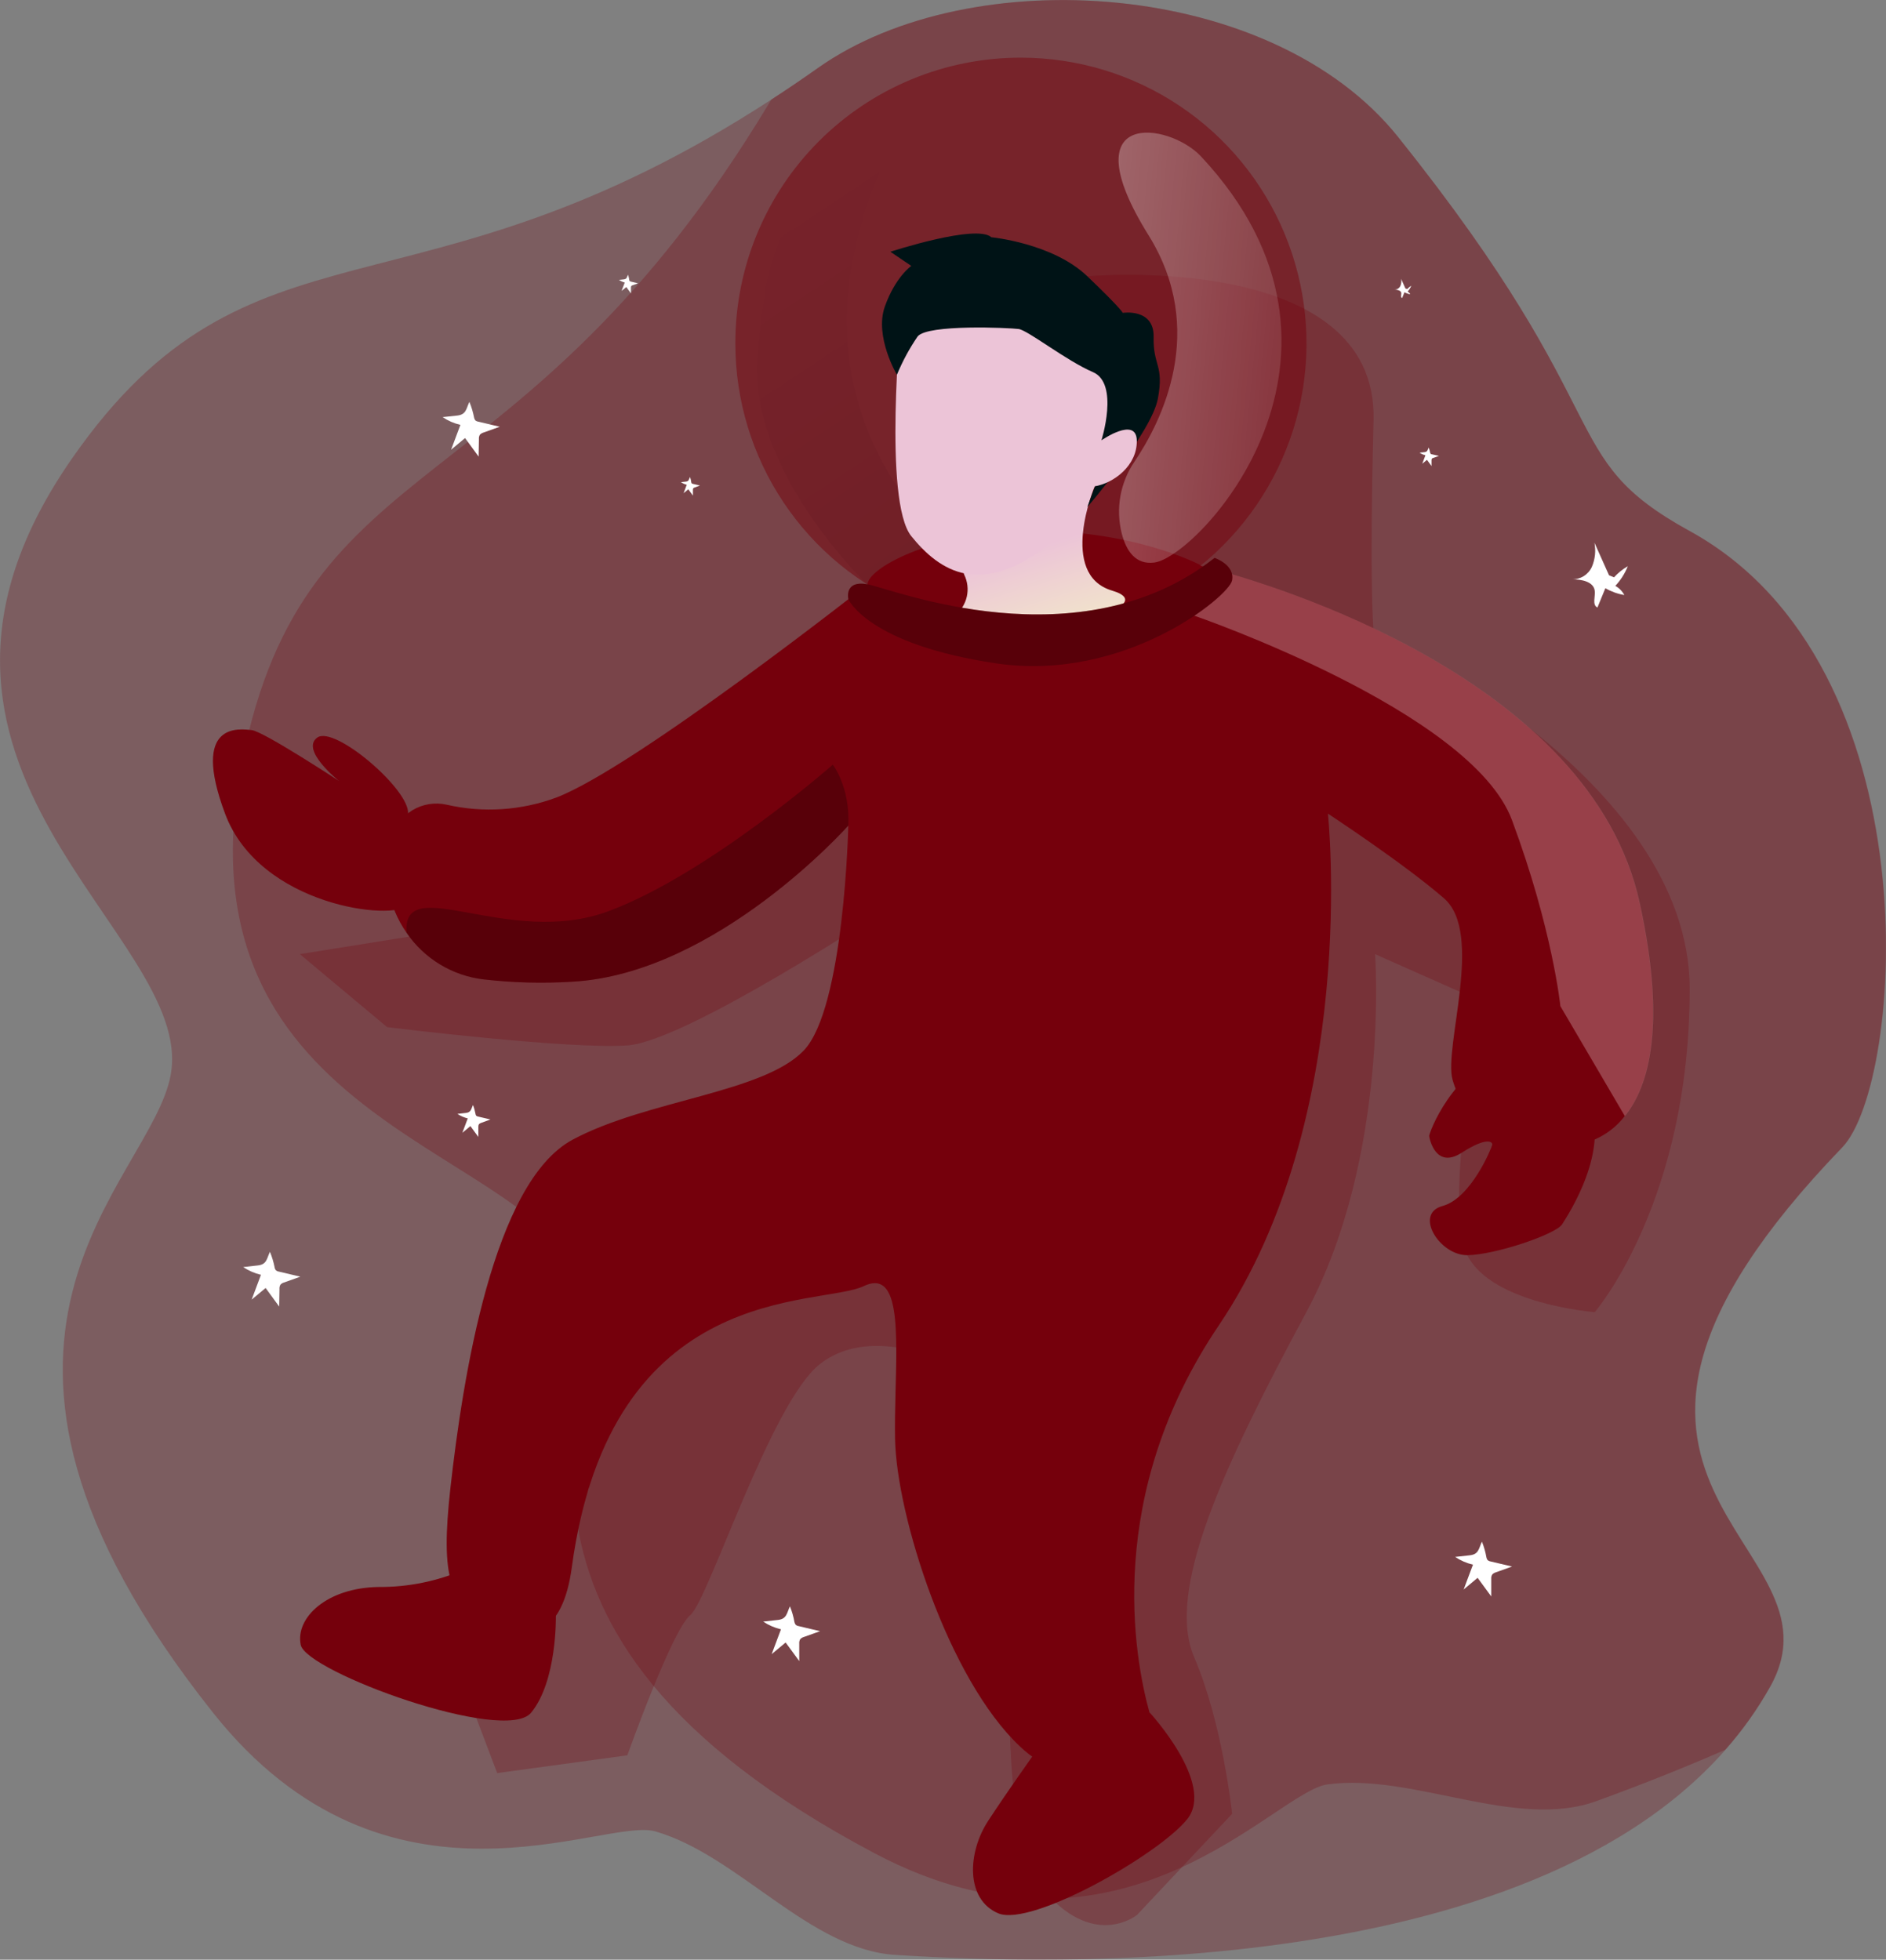 <svg  viewBox="0 0 845 878" fill="none" xmlns="http://www.w3.org/2000/svg">
<rect x="0" y="0" width="845" height="878" fill="#808080" stroke="none"/>
<g clip-path="url(#clip0)">
<path opacity="0.27" d="M76.505 481.422C67.822 530.198 -38.905 598.182 95.436 767.32C173.454 865.552 270.506 813.852 293.609 820.507C330.741 831.207 362.709 873.485 401.249 875.86C445.055 878.47 676.918 893.293 773.058 783.97C780.737 775.301 787.468 765.834 793.136 755.733C830.241 689.602 677.544 667.393 825.443 514.07C853.109 485.362 867.164 298.425 757.178 237.957C695.849 204.292 728 188.268 626.305 61.251C569.826 -9.213 435.016 -17.981 366.49 30.43C359.363 35.475 352.409 40.19 345.63 44.575C185.631 148.652 112.281 90.585 32.386 205.231C-64.406 344.096 87.796 418.135 76.505 481.422Z" fill="#75000C"/>
<path opacity="0.27" d="M259.919 576.208C271.549 624.358 201.119 729.531 392.017 830.398C502.89 888.987 571.025 802.604 594.78 799.447C633.058 794.227 679.316 820.194 715.561 806.832C725.704 803.1 746.591 795.454 772.927 783.971C780.606 775.301 787.337 765.835 793.005 755.733C830.11 689.602 677.413 667.393 825.312 514.07C852.979 485.363 867.033 298.426 757.047 237.958C695.848 204.292 727.999 188.268 626.305 61.251C569.825 -9.212 435.016 -17.981 366.489 30.43C359.362 35.475 352.409 40.19 345.629 44.575L344.403 46.558C233.896 229.92 136.843 198.107 108.551 341.017C75.748 507.102 244.847 513.704 259.919 576.208Z" fill="#75000C"/>
<path opacity="0.25" d="M414.964 40.373C414.964 40.373 330.193 149.774 422.5 243.125L388.602 261.915C388.602 261.915 334.939 210.842 339.345 159.299C343.752 107.757 351.053 80.746 414.964 40.373Z" fill="url(#paint0_linear)"/>
<path opacity="0.27" d="M615.406 188.268C613.45 264.499 615.406 282.48 615.406 282.48C615.406 282.48 757.048 347.541 757.048 443.058C757.048 538.576 714.519 587.874 714.519 587.874C714.519 587.874 668.522 584.377 657.387 562.35C646.253 540.324 664.037 448.774 664.037 448.774L616.084 427.478C616.084 427.478 622.785 518.141 585.289 587.874C547.792 657.606 522.265 712.777 535.042 742.502C547.819 772.227 552.043 812.626 552.043 812.626L509.409 857.957C509.409 857.957 489.383 874.294 466.046 844.909C442.708 815.523 456.867 683.991 451.678 677.362C446.489 670.734 422.474 609.717 422.474 609.717C422.474 609.717 389.228 593.641 367.194 611.257C345.16 628.873 317.364 717.057 309.228 723.659C301.093 730.262 281.067 786.424 281.067 786.424L222.762 794.384L210.82 762.858L263.857 667.393L270.793 576.234L294.652 536.096L390.036 476.829L395.851 408.036C395.851 408.036 307.403 466.494 281.119 468.373C254.835 470.252 173.454 460.178 173.454 460.178L134.341 427.478L194.001 417.927L309.176 392.899L422.422 315.128L489.67 166.711L487.063 123.781C487.063 123.781 617.362 112.037 615.406 188.268Z" fill="#75000C"/>
<path d="M515.198 767.373C515.198 767.373 544.533 799.185 531.965 814.974C519.396 830.763 462.004 863.516 447.22 857.2C432.435 850.885 433.53 829.798 442.761 815.731C451.991 801.665 462.474 787.024 462.474 787.024L515.198 767.373Z" fill="#75000C"/>
<path d="M249.046 724.207C249.046 724.207 249.62 753.123 237.964 767.32C226.309 781.517 137.209 749.052 134.732 736.943C132.254 724.833 146.387 711.315 169.699 711.002C182.898 711.095 195.971 708.428 208.082 703.172C208.082 703.172 251.445 701.163 249.046 724.207Z" fill="#75000C"/>
<path opacity="0.49" d="M329.463 153.897C329.463 179.225 336.967 203.984 351.027 225.044C365.086 246.103 385.07 262.517 408.45 272.21C431.83 281.903 457.557 284.439 482.377 279.497C507.197 274.556 529.996 262.359 547.891 244.45C565.785 226.54 577.971 203.722 582.908 178.881C587.845 154.039 585.312 128.291 575.627 104.891C565.943 81.49 549.543 61.49 528.501 47.419C507.46 33.347 482.721 25.837 457.415 25.837C440.605 25.812 423.956 29.108 408.421 35.536C392.887 41.963 378.772 51.395 366.886 63.291C354.999 75.187 345.575 89.314 339.154 104.862C332.732 120.41 329.439 137.073 329.463 153.897V153.897Z" fill="#75000C"/>
<path d="M388.68 261.915C411.335 276.315 437.938 283.226 464.73 281.671C491.522 280.116 517.148 270.175 537.988 253.251C537.988 253.251 506.698 236.444 457.154 237.931C416.372 239.262 388.68 254.869 388.68 261.915Z" fill="#75000C"/>
<path d="M182.163 417.9C186.079 423.637 191.177 428.469 197.113 432.07C203.05 435.671 209.689 437.959 216.582 438.778C229.849 440.318 243.227 440.667 256.556 439.822C321.249 436.142 380.075 369.881 380.075 369.881C380.075 369.881 378.302 451.775 360.049 470.722C341.797 489.668 289.802 492.8 256.556 510.599C220.911 529.702 207.326 617.338 201.798 666.714C197.417 706.435 200.807 720.475 222.658 729.348C237.391 735.351 252.071 732.663 256.191 702.207C273.609 573.102 367.116 585.681 386.985 576.208C390.714 574.433 393.504 574.512 395.616 576.051C400.518 579.627 401.561 591.136 401.561 605.385C401.561 617.52 400.805 631.639 401.014 644.531C401.614 678.954 424.847 752.34 457.05 782.509C467.48 792.374 477.754 795.166 486.672 794.462C494.959 793.563 502.815 790.302 509.305 785.067C511.906 783.059 513.847 780.319 514.879 777.198C515.911 774.077 515.986 770.719 515.094 767.555C508.08 742.449 494.755 669.846 545.993 593.928C609.409 499.977 594.963 364.531 594.963 364.531C594.963 364.531 628.861 386.74 646.957 402.45C665.054 418.161 646.644 469.312 650.816 483.823C660.569 517.541 702.107 513.287 702.107 513.287C707.12 513.13 712.035 511.862 716.499 509.574C720.963 507.286 724.864 504.035 727.921 500.055V500.055C738.821 486.537 746.539 459.317 734.571 404.512C712.615 304.063 569.826 261.837 542.317 254.582C539.344 253.799 537.727 253.433 537.727 253.433L388.419 261.993C388.419 261.993 284.874 343.574 249.359 357.276C233.601 363.151 216.467 364.276 200.077 360.512C194.825 359.339 189.323 360.243 184.722 363.034C180.12 365.826 176.774 370.289 175.383 375.492L174.914 377.214C173.082 384.114 172.781 391.332 174.034 398.361C175.286 405.39 178.061 412.059 182.163 417.9Z" fill="#75000C"/>
<path opacity="0.25" d="M182.163 417.9C186.079 423.637 191.177 428.469 197.113 432.07C203.05 435.671 209.689 437.959 216.582 438.778C229.849 440.318 243.227 440.667 256.556 439.822C321.249 436.142 380.075 369.881 380.075 369.881C380.075 369.881 378.302 451.775 360.049 470.722C341.797 489.668 289.802 492.8 256.556 510.599C220.911 529.702 207.326 617.338 201.798 666.714C197.417 706.435 200.807 720.475 222.658 729.348C237.391 735.351 252.071 732.663 256.191 702.207C273.609 573.102 367.116 585.681 386.985 576.208C390.714 574.433 393.504 574.512 395.616 576.051C400.518 579.627 401.561 591.136 401.561 605.385C401.561 617.52 400.805 631.639 401.014 644.531C401.614 678.954 424.847 752.34 457.05 782.509C467.48 792.374 477.754 795.166 486.672 794.462C494.959 793.563 502.815 790.302 509.305 785.067C511.906 783.059 513.847 780.319 514.879 777.198C515.911 774.077 515.986 770.719 515.094 767.555C508.08 742.449 494.755 669.846 545.993 593.928C609.409 499.977 594.963 364.531 594.963 364.531C594.963 364.531 628.861 386.74 646.957 402.45C665.054 418.161 646.644 469.312 650.816 483.823C660.569 517.541 702.107 513.287 702.107 513.287C707.12 513.13 712.035 511.862 716.499 509.574C720.963 507.286 724.864 504.035 727.921 500.055V500.055C738.821 486.537 746.539 459.317 734.571 404.512C712.615 304.063 569.826 261.837 542.317 254.582C539.344 253.799 537.727 253.433 537.727 253.433L388.419 261.993C388.419 261.993 284.874 343.574 249.359 357.276C233.601 363.151 216.467 364.276 200.077 360.512C194.825 359.339 189.323 360.243 184.722 363.034C180.12 365.826 176.774 370.289 175.383 375.492L174.914 377.214C173.082 384.114 172.781 391.332 174.034 398.361C175.286 405.39 178.061 412.059 182.163 417.9Z" fill="url(#paint1_linear)"/>
<path opacity="0.25" d="M535.041 275.825C535.041 275.825 659.213 318.469 677.413 367.402C695.614 416.334 699.108 450.783 699.108 450.783L728 500.055C738.899 486.537 746.617 459.317 734.649 404.512C712.693 304.063 569.904 261.837 542.395 254.582L535.041 275.825Z" fill="white"/>
<path opacity="0.25" d="M388.68 261.915C411.335 276.315 437.938 283.226 464.73 281.671C491.522 280.116 517.148 270.175 537.988 253.251C537.988 253.251 506.698 236.444 457.154 237.931C416.372 239.262 388.68 254.869 388.68 261.915Z" fill="url(#paint2_linear)"/>
<path d="M728 500.055C728 500.055 728.391 451.905 689.486 448.956C650.582 446.007 650.895 483.823 650.895 483.823C650.895 483.823 670.66 519.785 702.185 513.287C722.133 509.19 728 500.055 728 500.055Z" fill="url(#paint3_linear)"/>
<path opacity="0.25" d="M486.828 794.462C494.928 793.591 502.619 790.452 509.018 785.406C511.745 783.362 513.793 780.543 514.896 777.317C515.998 774.091 516.103 770.607 515.198 767.32C508.158 742.032 495.068 669.637 546.15 593.928C609.565 499.977 595.119 364.531 595.119 364.531C595.119 364.531 553.033 340.625 544.168 358.346C535.302 376.066 561.456 387.627 542.082 463.336C522.708 539.045 499.37 584.585 473.842 631.248C448.315 677.91 461.535 786.92 486.828 794.462Z" fill="url(#paint4_linear)"/>
<path opacity="0.25" d="M493.321 346.837C493.321 346.837 428.497 339.19 410.87 344.383C393.243 349.577 393.243 445.146 383.257 469.652C383.257 469.652 377.52 473.54 389.828 476.881C402.135 480.221 465.446 498.542 477.05 491.861C488.653 485.18 500.857 450.757 507.819 428.548C514.781 406.339 525.889 361.869 519.24 354.092C512.591 346.315 493.321 346.837 493.321 346.837Z" fill="url(#paint5_linear)"/>
<path opacity="0.25" d="M182.815 364.531C182.815 364.531 193.897 363.043 197.6 378.049C201.302 393.055 197.991 414.012 194.106 417.926C190.22 421.841 190.194 423.459 182.163 417.926C174.132 412.394 164.692 392.977 164.692 392.977C164.692 392.977 163.024 361.477 182.815 364.531Z" fill="url(#paint6_linear)"/>
<path d="M182.815 364.53C181.902 375.152 188.76 398.04 182.815 405.425C176.87 412.811 116.375 406.104 100.834 364.53C85.293 322.957 107.509 326.559 112.776 327.107C118.043 327.655 151.889 349.89 151.889 349.89C151.889 349.89 134.393 336.006 142.163 330.447C149.934 324.888 183.727 353.883 182.815 364.53Z" fill="#75000C"/>
<path opacity="0.25" d="M182.815 364.53C181.902 375.152 188.76 398.04 182.815 405.425C176.87 412.811 116.375 406.104 100.834 364.53C85.293 322.957 107.509 326.559 112.776 327.107C118.043 327.655 151.889 349.89 151.889 349.89C151.889 349.89 134.393 336.006 142.163 330.447C149.934 324.888 183.727 353.883 182.815 364.53Z" fill="url(#paint7_linear)"/>
<path d="M711.572 493.061C711.572 493.061 702.237 460.596 676.318 470.121C650.399 479.647 640.204 507.754 640.334 508.981C640.464 510.207 643.228 523.935 654.858 516.471C666.488 509.007 668.861 511.669 668.574 512.947C668.287 514.226 659.187 536.827 646.279 540.324C633.372 543.821 645.002 562.481 657.44 562.35C669.878 562.22 697.074 552.981 699.89 548.518C702.706 544.056 721.846 514.983 711.572 493.061Z" fill="#75000C"/>
<path opacity="0.25" d="M711.572 493.061C711.572 493.061 702.237 460.596 676.318 470.121C650.399 479.647 640.204 507.754 640.334 508.981C640.464 510.207 643.228 523.935 654.858 516.471C666.488 509.007 668.861 511.669 668.574 512.947C668.287 514.226 659.187 536.827 646.279 540.324C633.372 543.821 645.002 562.481 657.44 562.35C669.878 562.22 697.074 552.981 699.89 548.518C702.706 544.056 721.846 514.983 711.572 493.061Z" fill="url(#paint8_linear)"/>
<path opacity="0.25" d="M222.814 729.374C237.547 735.377 252.227 732.689 256.347 702.233C273.766 573.128 367.272 585.707 387.142 576.234C390.87 574.459 393.661 574.538 395.773 576.077C395.773 576.077 390.219 556.452 369.515 553.477C348.811 550.502 281.797 553.477 270.715 576.234C259.633 598.991 223.779 668.645 222.814 729.374Z" fill="url(#paint9_linear)"/>
<path opacity="0.25" d="M182.163 417.9C186.079 423.637 191.176 428.469 197.113 432.07C203.05 435.671 209.689 437.959 216.582 438.778C229.849 440.318 243.227 440.667 256.556 439.822C321.249 436.142 380.075 369.881 380.075 369.881C380.91 352.421 373.113 342.609 373.113 342.609C373.113 342.609 317.338 391.646 272.54 408.27C227.743 424.894 180.051 390.158 182.163 417.9Z" fill="url(#paint10_linear)"/>
<path d="M490.426 217.915C490.426 217.915 473.947 257.374 498.249 264.603C522.551 271.832 464.56 285.481 446.098 281.932C427.637 278.383 427.845 275.721 427.845 275.721C430.528 273.616 432.405 270.65 433.16 267.323C433.915 263.996 433.502 260.511 431.991 257.452C427.22 245.735 490.426 217.915 490.426 217.915Z" fill="url(#paint11_linear)"/>
<path d="M403.726 141.292C403.726 141.292 395.642 224.544 408.289 240.202C420.935 255.861 439.579 268.414 471.078 242.968C502.578 217.523 513.764 149.67 491.026 136.334C468.288 122.998 427.95 102.955 403.726 141.292Z" fill="url(#paint12_linear)"/>
<path d="M444.169 106.295C444.169 106.295 471.626 108.905 487.167 123.781C502.708 138.656 503.021 140.17 503.021 140.17C503.021 140.17 517.154 137.952 516.867 151.001C516.58 164.049 521.587 163.24 518.796 178.507C516.006 193.774 487.167 227.153 487.167 227.153L499.449 194.009L493.451 197.402C493.451 197.402 501.613 171.826 489.67 166.711C477.728 161.596 460.518 147.947 456.372 147.399C452.226 146.851 415.564 145.181 411.131 150.74C407.449 156.125 404.338 161.881 401.848 167.912C401.848 167.912 391.705 150.74 396.424 137.404C401.144 124.068 408.289 119.135 408.289 119.135L398.928 112.794C398.928 112.794 437.493 100.189 444.169 106.295Z" fill="#001316"/>
<path d="M493.321 197.402C493.321 197.402 509.123 186.284 509.331 197.402C509.54 208.519 499.11 216.505 490.296 217.914C481.483 219.324 493.321 197.402 493.321 197.402Z" fill="url(#paint13_linear)"/>
<path d="M544.168 249.962C544.168 249.962 553.399 252.99 551.991 260.088C550.582 267.187 503.751 305.733 446.281 297.199C388.811 288.665 380.127 268.492 380.127 268.492C380.127 268.492 377.963 259.827 388.732 261.785C399.501 263.742 483.464 297.617 544.168 249.962Z" fill="#75000C"/>
<path opacity="0.25" d="M544.168 249.962C544.168 249.962 553.399 252.99 551.991 260.088C550.582 267.187 503.751 305.733 446.281 297.199C388.811 288.665 380.127 268.492 380.127 268.492C380.127 268.492 377.963 259.827 388.732 261.785C399.501 263.742 483.464 297.617 544.168 249.962Z" fill="url(#paint14_linear)"/>
<path d="M212.41 187.067C212.481 187.538 212.68 187.98 212.984 188.346C213.364 188.659 213.825 188.858 214.314 188.92L223.91 191.191L216.608 193.801C216.002 193.975 215.453 194.308 215.018 194.766C214.661 195.362 214.506 196.058 214.575 196.75L214.444 204.579L208.369 196.254L202.111 201.473L206.283 190.356C203.435 189.691 200.732 188.515 198.304 186.885L204.875 186.18C208.916 185.71 208.838 183.153 210.298 180.047C211.24 182.309 211.947 184.661 212.41 187.067V187.067Z" fill="white"/>
<path d="M123.05 567.857C123.115 568.321 123.314 568.757 123.624 569.109C124.001 569.432 124.462 569.64 124.953 569.71L134.549 571.98L127.248 574.59C126.637 574.754 126.086 575.089 125.657 575.555C125.301 576.152 125.145 576.847 125.214 577.539L125.084 585.368L119.008 577.043L112.75 582.263L116.922 571.145C114.079 570.469 111.377 569.294 108.943 567.674L115.514 566.943C119.556 566.5 119.478 563.942 120.938 560.836C121.879 563.098 122.587 565.451 123.05 567.857Z" fill="white"/>
<path d="M665.966 697.718C666.031 698.183 666.23 698.618 666.54 698.971C666.917 699.293 667.378 699.502 667.87 699.571L677.465 701.841L670.164 704.451C669.558 704.626 669.009 704.959 668.574 705.417C668.217 706.013 668.062 706.709 668.13 707.4V715.229L662.029 706.904L655.771 712.124L659.943 701.006C657.095 700.341 654.392 699.165 651.964 697.535L658.535 696.805C662.576 696.361 662.498 693.803 663.958 690.698C664.876 692.959 665.549 695.313 665.966 697.718V697.718Z" fill="white"/>
<path d="M213.062 499.142C213.096 499.41 213.204 499.663 213.375 499.872C213.599 500.061 213.869 500.187 214.157 500.238L219.737 501.543L215.487 503.109C215.135 503.211 214.819 503.41 214.575 503.683C214.37 504.029 214.279 504.43 214.314 504.831V509.372L210.768 504.518L207.143 507.519L209.568 501.073C207.913 500.673 206.342 499.984 204.927 499.037L208.76 498.62C211.107 498.359 211.054 496.871 211.915 495.071C212.425 496.388 212.809 497.751 213.062 499.142Z" fill="white"/>
<path d="M355.929 726.686C356.018 727.144 356.215 727.573 356.503 727.939C356.888 728.266 357.359 728.475 357.859 728.539L367.429 730.81L360.128 733.419C359.519 733.59 358.969 733.924 358.537 734.385C358.18 734.981 358.025 735.677 358.094 736.368V744.198L351.992 735.873L345.734 741.092L349.906 729.975C347.062 729.298 344.361 728.123 341.927 726.504L348.524 725.773C352.54 725.329 352.461 722.772 353.922 719.666C354.839 721.928 355.512 724.281 355.929 726.686V726.686Z" fill="white"/>
<path d="M281.954 125.503C281.982 125.662 282.045 125.813 282.136 125.947C282.279 126.043 282.438 126.113 282.605 126.155L285.839 126.912L283.362 127.826C283.16 127.889 282.979 128.006 282.84 128.165C282.721 128.361 282.666 128.589 282.684 128.817V131.427L280.624 128.609L278.485 130.331L279.92 126.573C278.99 126.334 278.108 125.936 277.312 125.399L279.529 125.164C280.911 125.007 280.884 124.146 281.38 123.076C281.643 123.866 281.835 124.678 281.954 125.503V125.503Z" fill="white"/>
<path d="M309.724 216.14C309.756 216.295 309.828 216.439 309.932 216.558C310.064 216.658 310.215 216.729 310.376 216.766L313.609 217.523L311.158 218.437C310.946 218.492 310.755 218.61 310.61 218.776C310.494 218.973 310.44 219.2 310.454 219.428V222.038L308.394 219.219L306.282 220.942L307.69 217.184C306.758 216.951 305.875 216.553 305.082 216.009L307.325 215.775C308.681 215.618 308.655 214.757 309.15 213.687C309.429 214.481 309.622 215.304 309.724 216.14V216.14Z" fill="white"/>
<path d="M640.777 202.882C640.814 203.036 640.886 203.178 640.986 203.3C641.111 203.41 641.265 203.482 641.429 203.509L644.689 204.266L642.081 205.179C641.869 205.235 641.678 205.353 641.533 205.518C641.426 205.728 641.373 205.961 641.377 206.197V208.807L639.343 206.014L637.231 207.763L638.639 203.979C637.707 203.745 636.824 203.348 636.032 202.804L638.274 202.569C639.63 202.413 639.604 201.551 640.099 200.508C640.411 201.272 640.638 202.069 640.777 202.882V202.882Z" fill="white"/>
<path d="M720.907 257.739L714.362 243.125C715.082 246.796 714.673 250.6 713.189 254.034C712.404 255.724 711.14 257.147 709.555 258.126C707.97 259.105 706.133 259.596 704.271 259.54C708.443 259.54 713.867 260.48 714.493 264.577C714.884 267.187 713.215 271.049 715.718 272.171L719.264 263.533C721.891 265.056 724.771 266.09 727.765 266.586C726.84 264.86 725.436 263.437 723.723 262.489C726.125 259.924 728.026 256.932 729.329 253.668C727.027 255.004 724.943 256.685 723.15 258.653" fill="white"/>
<path d="M629.695 129.261L627.74 124.903C627.974 125.99 627.855 127.124 627.401 128.139C627.17 128.635 626.801 129.054 626.339 129.346C625.876 129.637 625.34 129.789 624.793 129.783C626.045 129.783 627.661 130.07 627.844 131.297C627.844 132.106 627.453 133.228 628.209 133.541L629.252 130.932C630.061 131.386 630.944 131.695 631.86 131.845C631.594 131.323 631.175 130.895 630.66 130.618C631.368 129.856 631.933 128.972 632.329 128.009C631.654 128.417 631.039 128.917 630.504 129.496" fill="white"/>
<path d="M517.232 252.024C508.758 253.147 504.585 246.805 502.578 238.976C501.198 233.502 500.998 227.796 501.991 222.239C502.985 216.682 505.149 211.4 508.34 206.745C520.465 188.764 541.065 147.895 514.572 105.356C479.084 48.385 523.621 54.701 538.04 70.02C621.403 159.091 537.023 249.415 517.232 252.024Z" fill="url(#paint15_linear)"/>
<path d="M468.28 65.176C454.557 62.981 444.514 54.429 445.848 46.074C447.182 37.72 459.388 32.726 473.111 34.921C486.834 37.116 496.877 45.669 495.543 54.023C494.209 62.378 482.003 67.371 468.28 65.176Z" fill="url(#paint16_linear)"/>
</g>
<defs>
<linearGradient id="paint0_linear" x1="357.807" y1="88.627" x2="572.426" y2="411.756" gradientUnits="userSpaceOnUse">
<stop stop-opacity="0"/>
<stop offset="0.91" stop-opacity="0.8"/>
<stop offset="1"/>
</linearGradient>
<linearGradient id="paint1_linear" x1="-117113" y1="65665.4" x2="-108971" y2="151673" gradientUnits="userSpaceOnUse">
<stop stop-opacity="0"/>
<stop offset="0.91" stop-opacity="0.8"/>
<stop offset="1"/>
</linearGradient>
<linearGradient id="paint2_linear" x1="-25123.6" y1="4755.38" x2="-33672.9" y2="4755.38" gradientUnits="userSpaceOnUse">
<stop stop-opacity="0"/>
<stop offset="0.91" stop-opacity="0.8"/>
<stop offset="1"/>
</linearGradient>
<linearGradient id="paint3_linear" x1="-8795.27" y1="12102.5" x2="-3963.32" y2="17131.8" gradientUnits="userSpaceOnUse">
<stop stop-opacity="0"/>
<stop offset="0.91" stop-opacity="0.8"/>
<stop offset="1"/>
</linearGradient>
<linearGradient id="paint4_linear" x1="-19795.1" y1="98873.7" x2="-26935.3" y2="98873.7" gradientUnits="userSpaceOnUse">
<stop stop-opacity="0"/>
<stop offset="0.91" stop-opacity="0.8"/>
<stop offset="1"/>
</linearGradient>
<linearGradient id="paint5_linear" x1="-24317.3" y1="24928.1" x2="-31764.8" y2="24928.1" gradientUnits="userSpaceOnUse">
<stop stop-opacity="0"/>
<stop offset="0.91" stop-opacity="0.8"/>
<stop offset="1"/>
</linearGradient>
<linearGradient id="paint6_linear" x1="-10492.2" y1="8416.49" x2="-10254.7" y2="10166.8" gradientUnits="userSpaceOnUse">
<stop stop-opacity="0"/>
<stop offset="0.91" stop-opacity="0.8"/>
<stop offset="1"/>
</linearGradient>
<linearGradient id="paint7_linear" x1="-29155.1" y1="10407.8" x2="-28781.8" y2="13939.1" gradientUnits="userSpaceOnUse">
<stop stop-opacity="0"/>
<stop offset="0.91" stop-opacity="0.8"/>
<stop offset="1"/>
</linearGradient>
<linearGradient id="paint8_linear" x1="-7017.94" y1="19304.7" x2="-9131.67" y2="19304.7" gradientUnits="userSpaceOnUse">
<stop stop-opacity="0"/>
<stop offset="0.91" stop-opacity="0.8"/>
<stop offset="1"/>
</linearGradient>
<linearGradient id="paint9_linear" x1="-38763.7" y1="45243.1" x2="-50236" y2="45243.1" gradientUnits="userSpaceOnUse">
<stop stop-opacity="0"/>
<stop offset="0.91" stop-opacity="0.8"/>
<stop offset="1"/>
</linearGradient>
<linearGradient id="paint10_linear" x1="-56529.4" y1="14286.8" x2="-48870.6" y2="21545.6" gradientUnits="userSpaceOnUse">
<stop stop-opacity="0"/>
<stop offset="0.91" stop-opacity="0.8"/>
<stop offset="1"/>
</linearGradient>
<linearGradient id="paint11_linear" x1="459.11" y1="246.491" x2="472.847" y2="291.059" gradientUnits="userSpaceOnUse">
<stop stop-color="#ECC4D7"/>
<stop offset="0.42" stop-color="#EFD4D1"/>
<stop offset="1" stop-color="#F2EAC9"/>
</linearGradient>
<linearGradient id="paint12_linear" x1="-18165.6" y1="9587.2" x2="-21272.3" y2="10165.8" gradientUnits="userSpaceOnUse">
<stop stop-color="#ECC4D7"/>
<stop offset="0.42" stop-color="#EFD4D1"/>
<stop offset="1" stop-color="#F2EAC9"/>
</linearGradient>
<linearGradient id="paint13_linear" x1="-3567.34" y1="2274.81" x2="-3758.01" y2="2274.81" gradientUnits="userSpaceOnUse">
<stop stop-color="#ECC4D7"/>
<stop offset="0.42" stop-color="#EFD4D1"/>
<stop offset="1" stop-color="#F2EAC9"/>
</linearGradient>
<linearGradient id="paint14_linear" x1="-32795.3" y1="6217.22" x2="-32897.9" y2="4997.06" gradientUnits="userSpaceOnUse">
<stop stop-opacity="0"/>
<stop offset="0.91" stop-opacity="0.8"/>
<stop offset="1"/>
</linearGradient>
<linearGradient id="paint15_linear" x1="641.043" y1="167.88" x2="141.442" y2="120.211" gradientUnits="userSpaceOnUse">
<stop stop-color="white" stop-opacity="0"/>
<stop offset="1" stop-color="white"/>
</linearGradient>
<linearGradient id="paint16_linear" x1="-9375.5" y1="292.113" x2="-9453.12" y2="1445.53" gradientUnits="userSpaceOnUse">
<stop stop-color="white" stop-opacity="0"/>
<stop offset="1" stop-color="white"/>
</linearGradient>
<clipPath id="clip0">
<rect width="845" height="878" fill="white" transform="matrix(-1 0 0 1 845 0)"/>
</clipPath>
</defs>
</svg>
